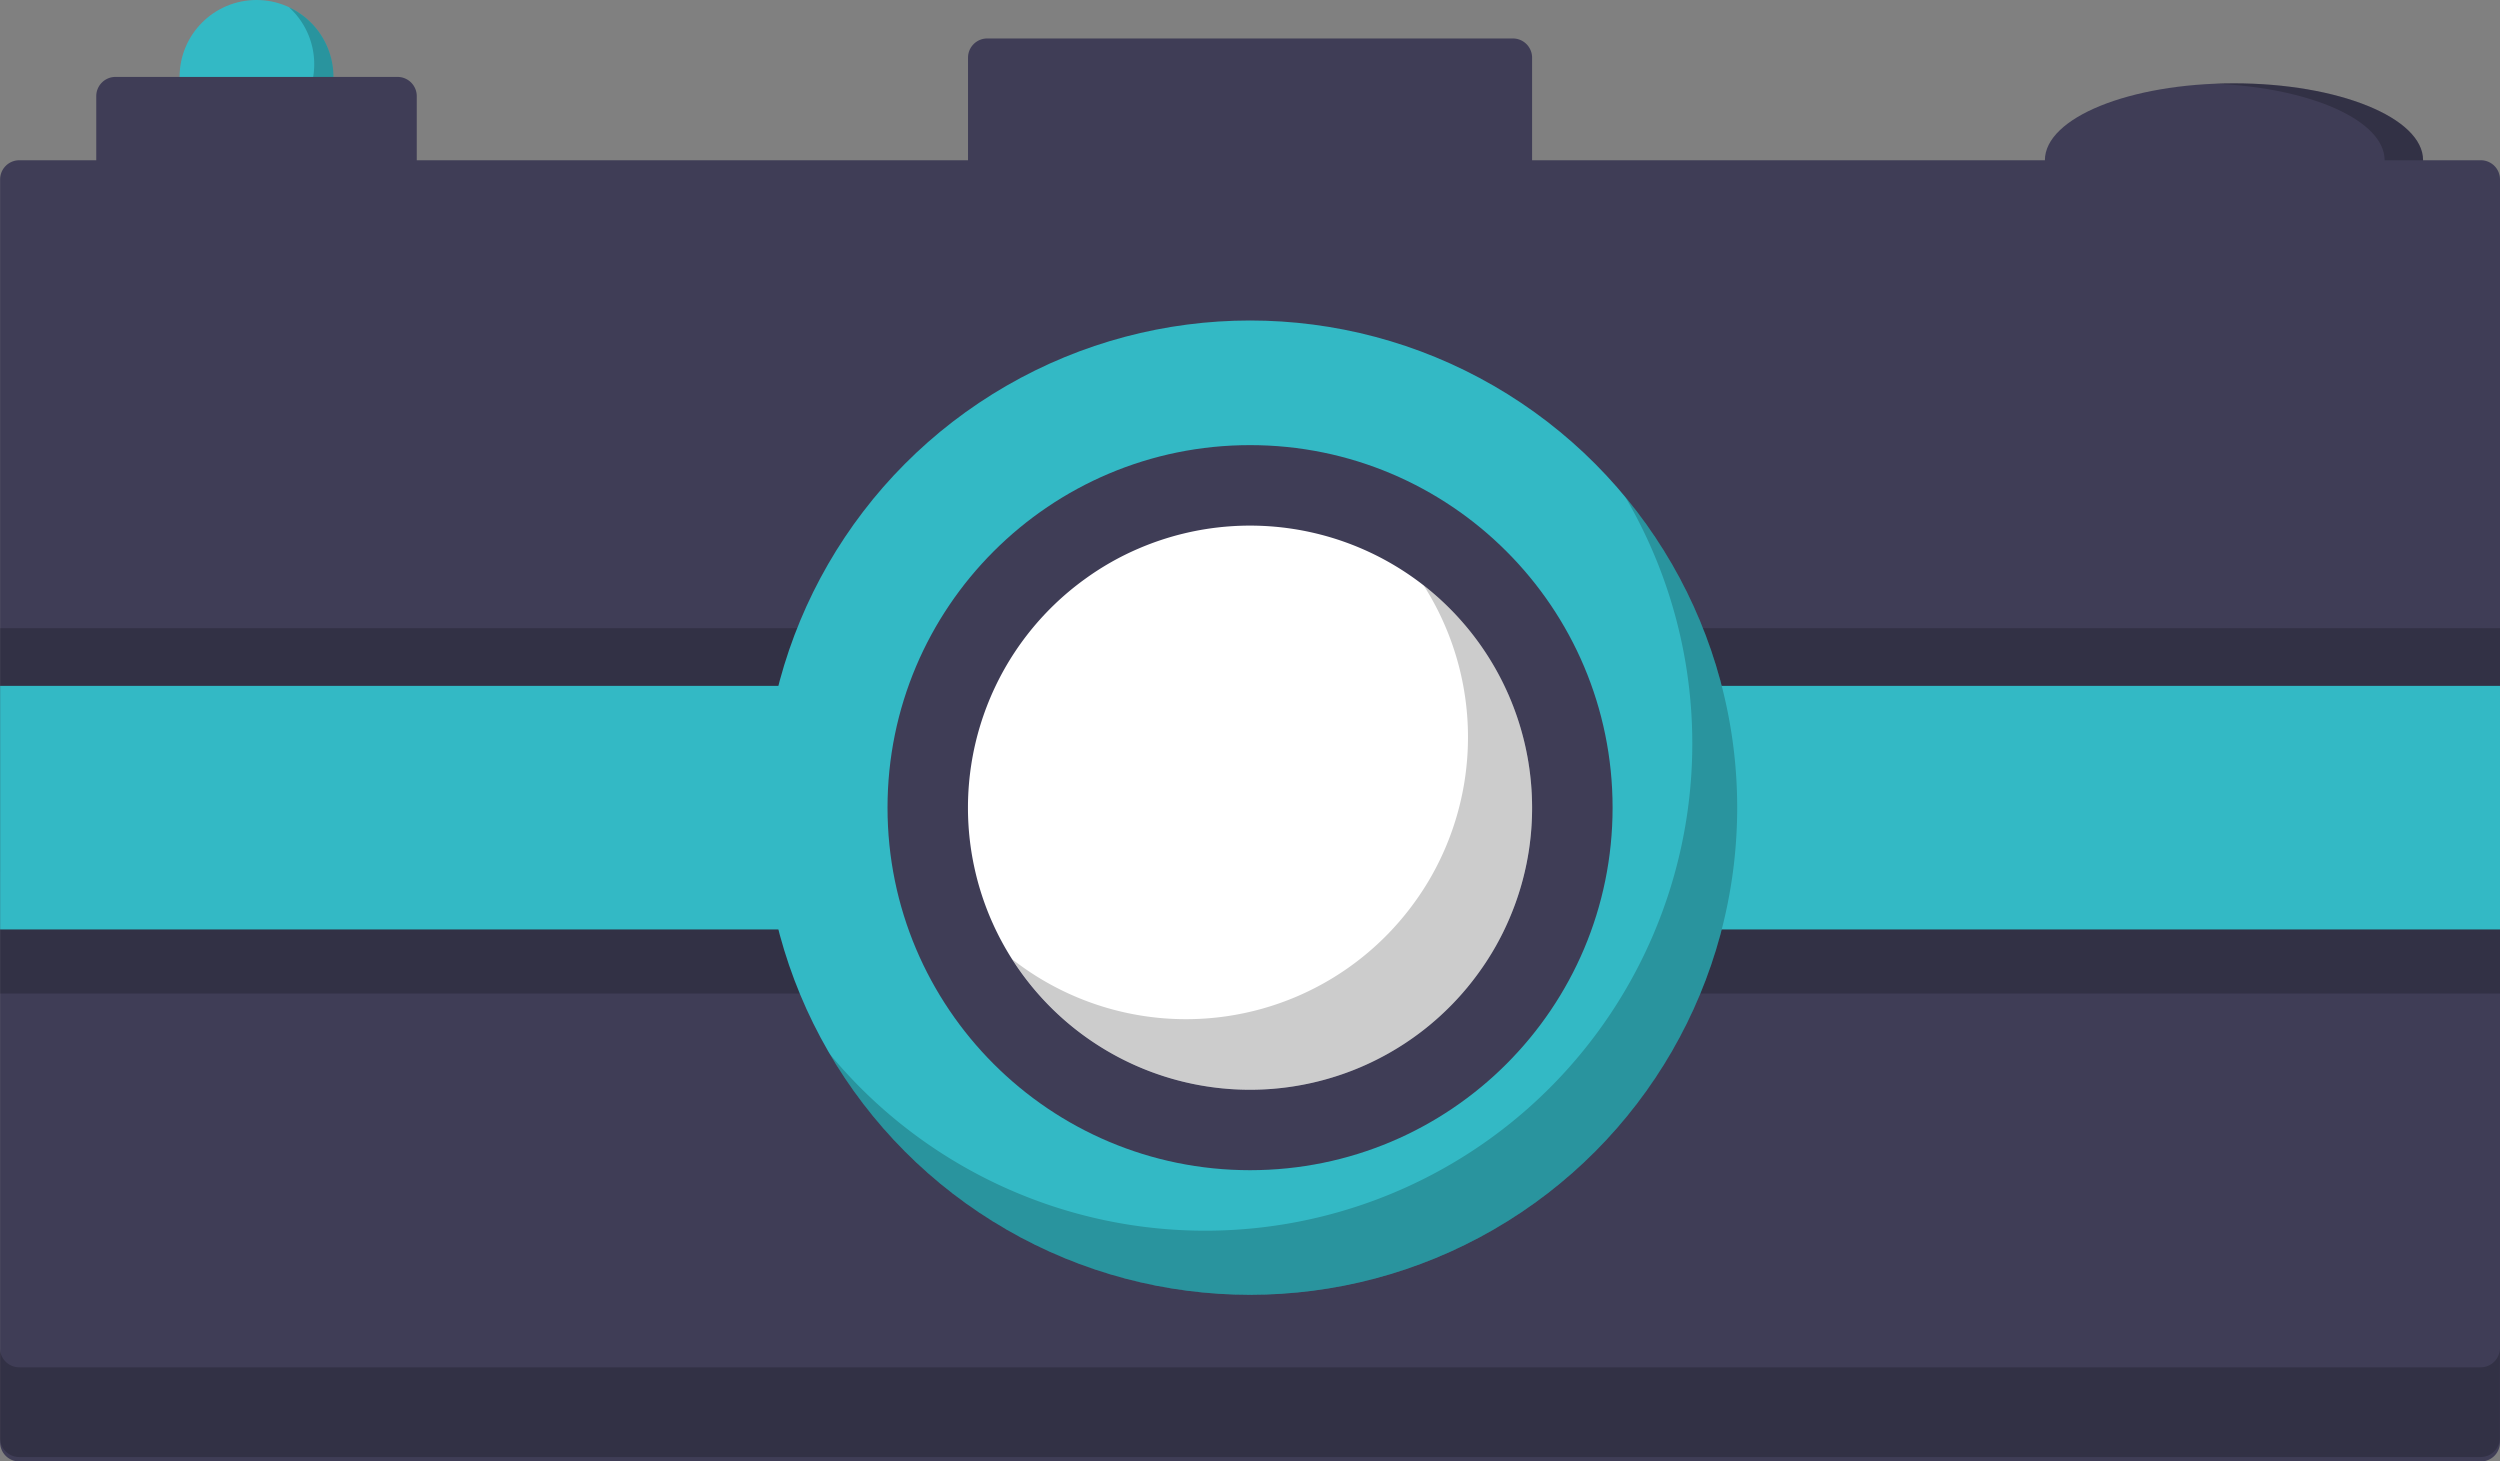 <?xml version="1.0" encoding="UTF-8" standalone="no"?>
<svg data-name="Layer 1" width="390.017" height="228" viewBox="0 0 390.017 228" version="1.1" id="svg52"
   xmlns="http://www.w3.org/2000/svg" xmlns:svg="http://www.w3.org/2000/svg">
   <rect x="0" y="0" width="390.017" height="228" fill="#808080" stroke="none"/>
   <defs id="defs52" />
   <title id="title1">moments</title>
   <circle cx="40.017" cy="12" r="12" fill="#33b9c5" id="circle45" />
   <path
      d="M 45.082,1.133 A 11.984,11.984 0 0 1 31.951,20.867 11.99,11.99 0 1 0 45.082,1.133 Z"
      opacity="0.2" id="path45" />
   <ellipse cx="348.517" cy="25" rx="29.5" ry="12" fill="#3f3d56" id="ellipse45" />
   <path
      d="m 348.517,13 q -1.519,0 -3,0.061 c 14.883,0.612 26.5,5.723 26.5,11.939 0,6.215 -11.617,11.327 -26.5,11.939 q 1.48,0.061 3,0.061 c 16.292,0 29.5,-5.373 29.5,-12 0,-6.627 -13.208,-12 -29.5,-12 z"
      opacity="0.2" id="path46" />
   <path
      d="m 387.017,25 h -148 V 9 a 3,3 0 0 0 -3,-3 h -82 a 3,3 0 0 0 -3,3 V 25 H 65.017 v -10 a 3,3 0 0 0 -3,-3 h -44 a 3,3 0 0 0 -3,3 v 10 H 3.017 a 2.996,2.996 0 0 0 -3,3 V 225 a 2.996,2.996 0 0 0 3,3 H 387.017 a 2.996,2.996 0 0 0 3,-3 V 28 a 2.996,2.996 0 0 0 -3,-3 z"
      fill="#3f3d56" id="path47" />
   <path
      d="M 387,213.308 H 3 a 2.996,2.996 0 0 1 -3,-3 v 14 a 2.996,2.996 0 0 0 3,3 H 387 a 2.996,2.996 0 0 0 3,-3 v -14 a 2.996,2.996 0 0 1 -3,3 z"
      opacity="0.2" id="path48" />
   <rect x="0.017" y="117" width="390" height="38" opacity="0.2" id="rect48" />
   <rect x="0.017" y="98" width="390" height="38" opacity="0.2" id="rect49" />
   <rect x="0.017" y="107" width="390" height="38" fill="#33b9c5" id="rect50" />
   <circle cx="195.017" cy="126" r="76" fill="#33b9c5" id="circle50" />
   <path
      d="M 253.557,77.536 A 75.996,75.996 0 0 1 129.476,164.464 75.996,75.996 0 1 0 253.557,77.536 Z"
      opacity="0.2" id="path50" />
   <circle cx="195.017" cy="126" r="56.558" fill="#3f3d56" id="circle51" />
   <path
      d="m 239.017,126 a 43.723,43.723 0 0 1 -3.57,17.37 43.131,43.131 0 0 1 -4.75,8.37 43.998,43.998 0 1 1 -61.42,-61.42 43.125,43.125 0 0 1 8.37,-4.75 44.005,44.005 0 0 1 61.37,40.43 z"
      fill="#ffffff" id="path51" />
   <path
      d="m 238.547,119.59 a 43.928,43.928 0 0 0 -16.448,-28.265 44.002,44.002 0 0 1 3.348,41.045 43.131,43.131 0 0 1 -4.75,8.37 43.973,43.973 0 0 1 -62.769,8.919 43.978,43.978 0 0 0 72.769,2.081 43.131,43.131 0 0 0 4.75,-8.37 44.018,44.018 0 0 0 3.1,-23.78 z"
      opacity="0.2" id="path52" />
</svg>
